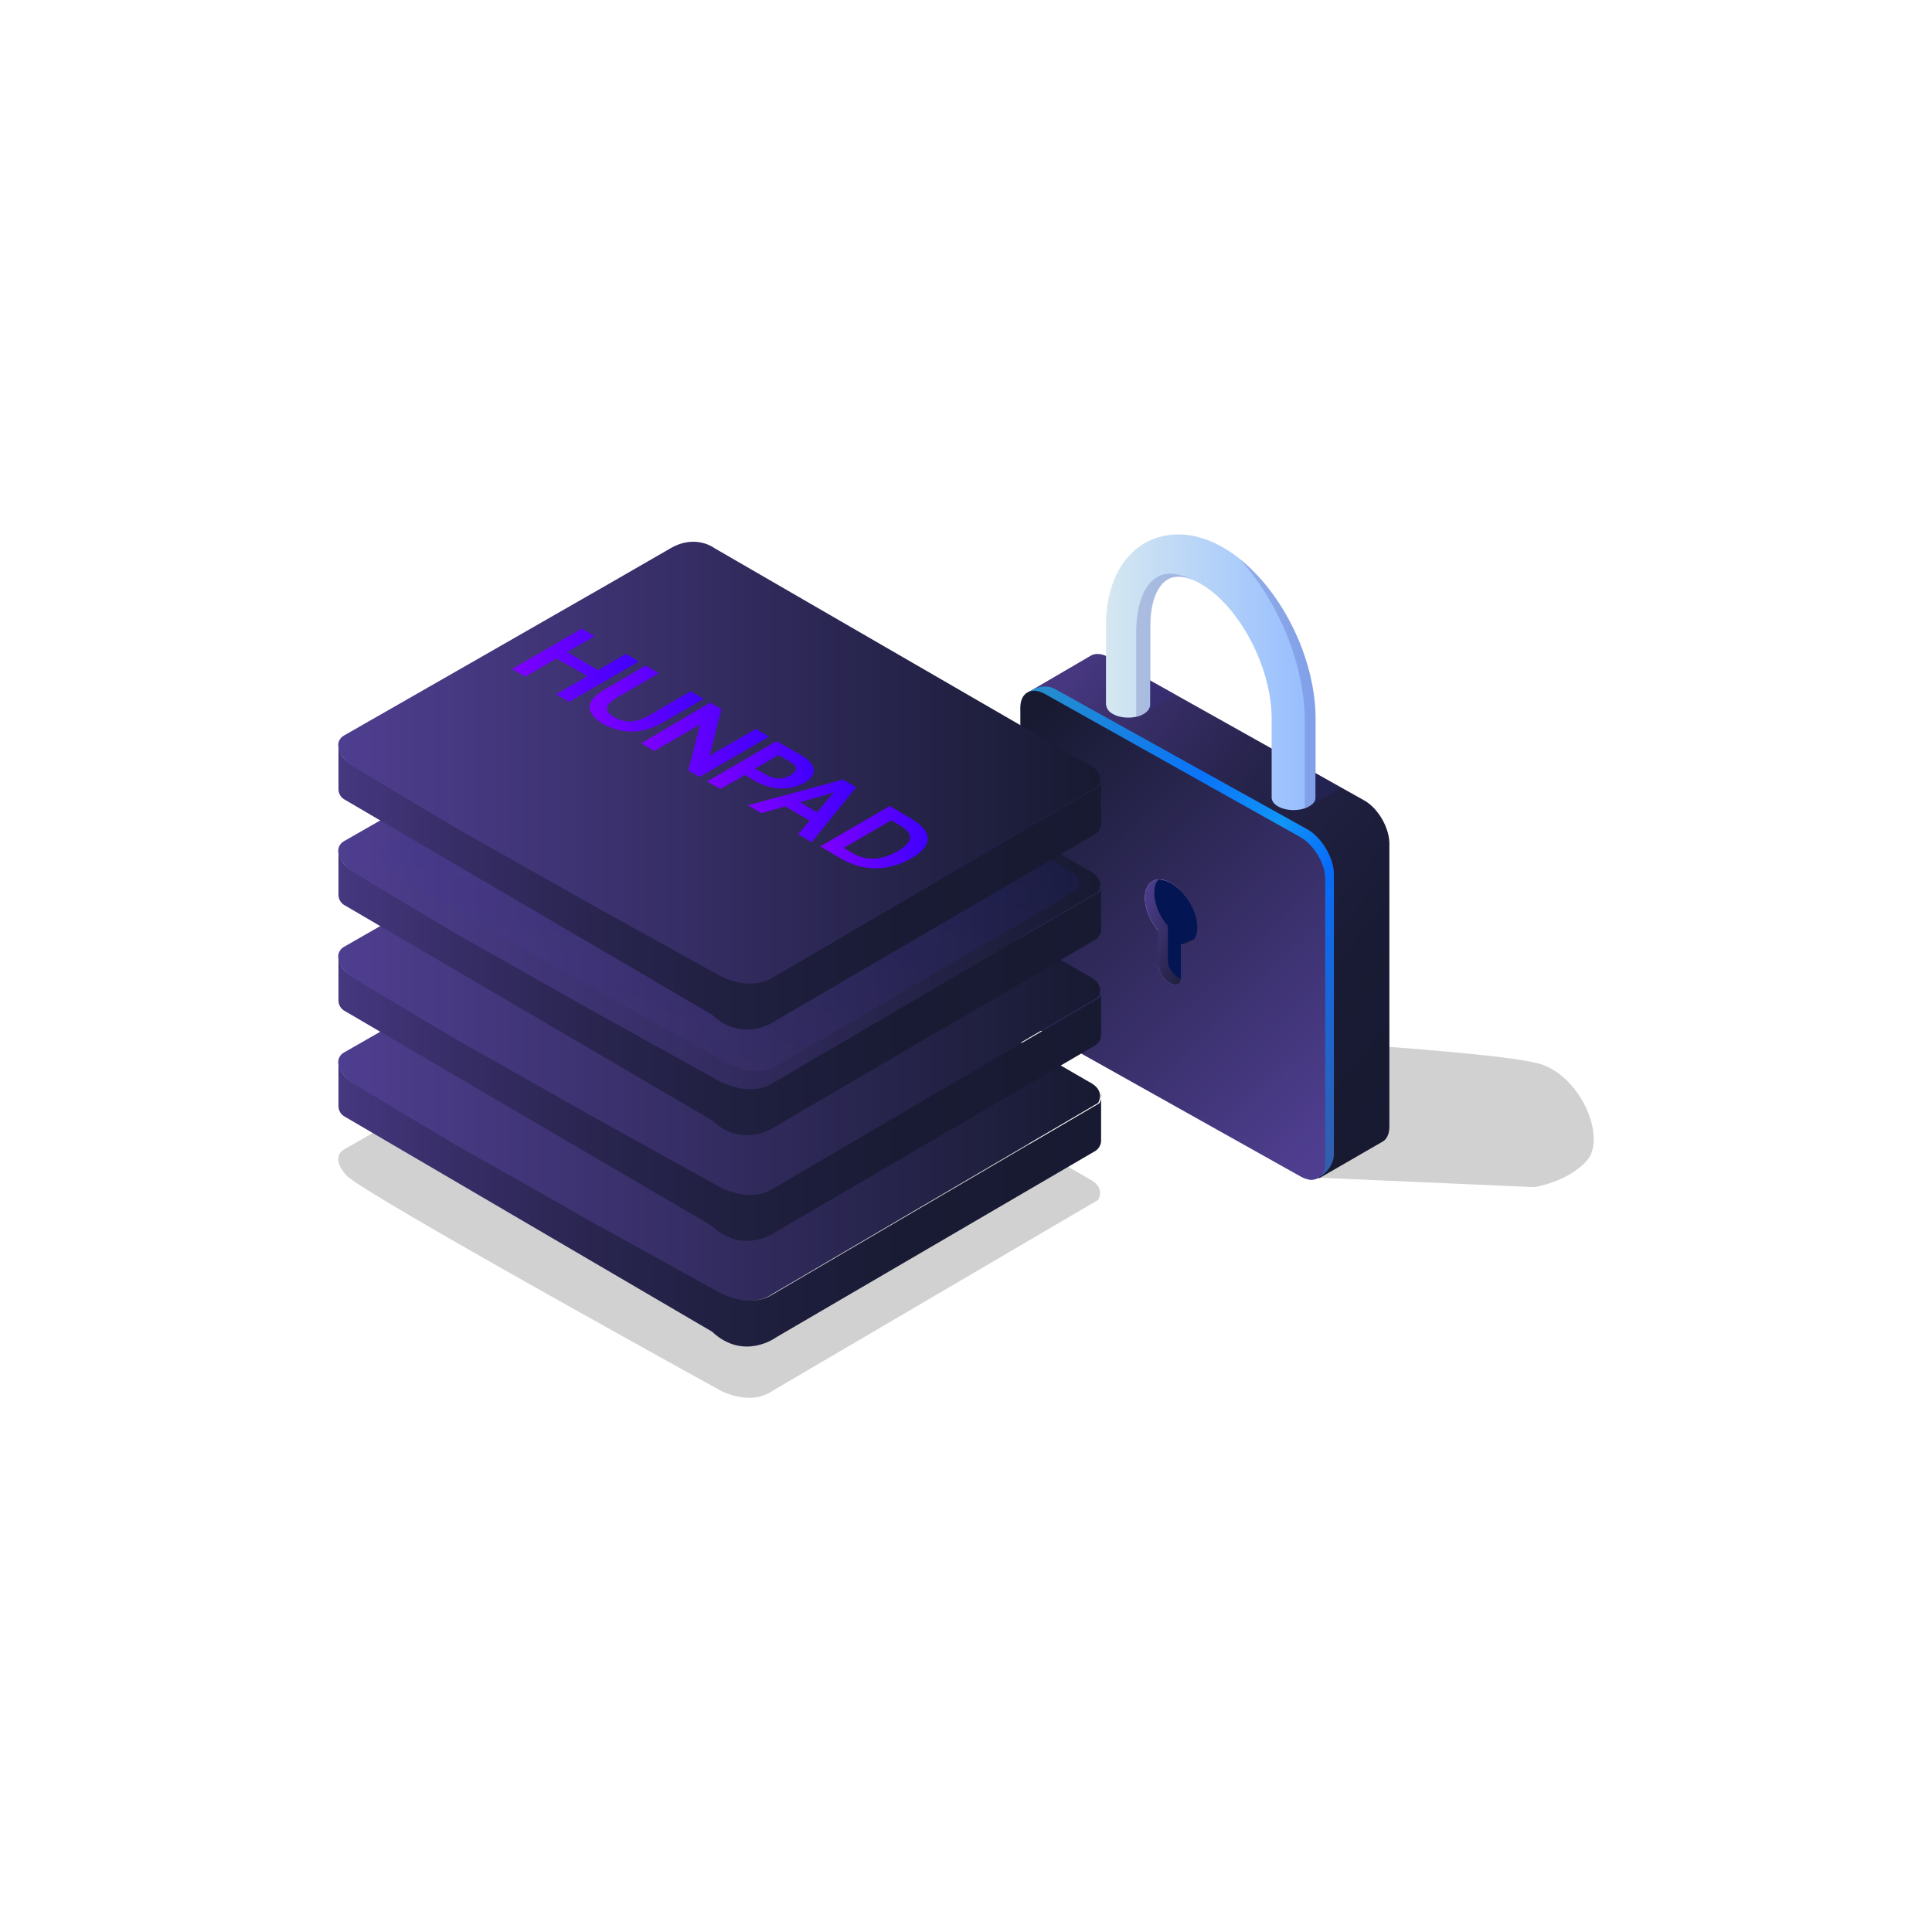 <?xml version="1.0" encoding="utf-8"?>
<!-- Generator: Adobe Illustrator 26.0.0, SVG Export Plug-In . SVG Version: 6.00 Build 0)  -->
<svg version="1.1" xmlns="http://www.w3.org/2000/svg" xmlns:xlink="http://www.w3.org/1999/xlink" x="0px" y="0px"
	 viewBox="0 0 512 512" style="enable-background:new 0 0 512 512;" xml:space="preserve">
<style type="text/css">
	.st0{fill:none;stroke:url(#SVGID_1_);stroke-width:3;stroke-linecap:round;stroke-linejoin:round;stroke-miterlimit:10;}
	.st1{opacity:0.2;fill:#1E1A21;enable-background:new    ;}
	.st2{fill:url(#SVGID_00000124872087754270427750000003174488336823622064_);}
	.st3{fill:url(#SVGID_00000133518720577257989340000010294835143696809370_);}
	.st4{fill:url(#SVGID_00000143590260079314364600000001055771286996649661_);}
	.st5{opacity:0.2;fill:#2E3191;enable-background:new    ;}
	.st6{fill:url(#SVGID_00000176723703702725328480000010812293151168975551_);}
	.st7{fill:url(#SVGID_00000054961581236091465920000009584488135903130787_);}
	.st8{fill:url(#SVGID_00000160160420010824408780000002607774082306034087_);}
	.st9{fill:#031653;}
	.st10{fill:url(#SVGID_00000067920771869269002600000002591531931024751768_);}
	.st11{fill:url(#SVGID_00000095319803626222954460000002446231908642721983_);}
	.st12{fill:url(#SVGID_00000050654061309197082210000001593393176554039700_);}
	.st13{fill:url(#SVGID_00000124869508615490753860000007465646214429517723_);}
	.st14{fill:url(#SVGID_00000011719909195007241220000012858377548871923619_);}
	.st15{fill:url(#SVGID_00000121249709033715532340000012293940419674678669_);}
	.st16{opacity:0.25;fill:url(#SVGID_00000157988529291589982420000001818764861058374041_);enable-background:new    ;}
	.st17{fill:url(#SVGID_00000085230706401536991720000004555560541084479418_);}
	.st18{fill:url(#SVGID_00000021110457142309697400000006146996550767403423_);}
	.st19{fill:url(#SVGID_00000165913063915988533160000003893719913393491380_);}
	.st20{fill:url(#SVGID_00000022551323845751844280000013252905429147815564_);}
	.st21{fill:url(#SVGID_00000162321149884350699650000004203199550458456746_);}
	.st22{fill:url(#SVGID_00000052787692125831117630000014090257903332327809_);}
	.st23{fill:url(#SVGID_00000173859941001553631470000000671535569437603504_);}
	.st24{fill:url(#SVGID_00000010994355945387185060000015667256106619895965_);}
</style>
<g id="Capa_1">
	<g>
		<path class="st1" d="M349.4,312.1l57.2,2.5c0,0,8.9-1.3,14-7.1c5-5.8-1.2-21.6-12-25.4c-10.9-3.7-88.3-7.7-88.3-7.7L349.4,312.1z"
			/>
		<g>
			
				<linearGradient id="SVGID_1_" gradientUnits="userSpaceOnUse" x1="-235.353" y1="253.944" x2="-234.73" y2="254.666" gradientTransform="matrix(123.428 0 0 179.065 29338.354 -45298.988)">
				<stop  offset="0" style="stop-color:#463780"/>
				<stop  offset="0.143" style="stop-color:#382E68"/>
				<stop  offset="0.331" style="stop-color:#292550"/>
				<stop  offset="0.529" style="stop-color:#1F1F3F"/>
				<stop  offset="0.743" style="stop-color:#191B34"/>
				<stop  offset="1" style="stop-color:#171A31"/>
			</linearGradient>
			<path style="fill:url(#SVGID_1_);" d="M361.5,212.1l-67.8-38c-1.9-1-3.6-1-4.7-0.3l-16.6,9.7l3.2,2.7l11.7,8.4v58.6
				c0,3.9,2.9,8.8,6.5,10.9l56,31.4l-1.3,14.1l1,2.7l16.8-9.7l0,0c1.2-0.6,1.9-2.1,1.9-4v-75.4C368,219,365.1,214.1,361.5,212.1z"/>
			
				<linearGradient id="SVGID_00000031206144685931589780000002679158115655674283_" gradientUnits="userSpaceOnUse" x1="-235.213" y1="254.109" x2="-234.497" y2="254.874" gradientTransform="matrix(107.17 0 0 168.649 25482.641 -42673.375)">
				<stop  offset="0" style="stop-color:#268ECD"/>
				<stop  offset="0.364" style="stop-color:#0974F9"/>
				<stop  offset="0.54" style="stop-color:#1195F7"/>
				<stop  offset="0.67" style="stop-color:#076CF9"/>
				<stop  offset="1" style="stop-color:#325FAC"/>
			</linearGradient>
			<path style="fill:url(#SVGID_00000031206144685931589780000002679158115655674283_);" d="M272.7,260.6c0,3.9,2.9,8.8,6.5,10.9
				l67.7,41.1c2.2,0.5,6.6-2.7,6.6-6.7v-74.2c0-4.6-3.5-10-7-11.9l-66.9-37.2c-3.9-2.1-9.1,1-9.1,5.1L272.7,260.6z"/>
			
				<linearGradient id="SVGID_00000048462227465942919490000013395631527739122072_" gradientUnits="userSpaceOnUse" x1="-234.569" y1="254.936" x2="-235.065" y2="254.112" gradientTransform="matrix(104.176 0 0 167.122 24773.065 -42288.684)">
				<stop  offset="0" style="stop-color:#4F3E90"/>
				<stop  offset="1" style="stop-color:#171A31"/>
			</linearGradient>
			<path style="fill:url(#SVGID_00000048462227465942919490000013395631527739122072_);" d="M270.4,262.9c0,3.9,2.9,8.8,6.5,10.9
				l67.8,38c3.6,2,6.5,0.3,6.5-3.6v-75.4c0-3.9-2.9-8.8-6.5-10.9l-67.8-38c-3.6-2-6.5-0.3-6.5,3.6L270.4,262.9L270.4,262.9z"/>
			<path class="st5" d="M303,189.1l8.6-5l-7.9-4.4l-1.7,5.9L303,189.1z M346.9,213.7l8.6-4.9l-7.9-4.5l-1.7,5.9L346.9,213.7z"/>
			
				<linearGradient id="SVGID_00000064356247432732562190000001498287944761185970_" gradientUnits="userSpaceOnUse" x1="-234.482" y1="257.079" x2="-233.708" y2="257.079" gradientTransform="matrix(71.661 0 0 94.192 17096.315 -24036.758)">
				<stop  offset="0" style="stop-color:#D5E8F1"/>
				<stop  offset="1" style="stop-color:#94BCFF"/>
			</linearGradient>
			<path style="fill:url(#SVGID_00000064356247432732562190000001498287944761185970_);" d="M348.6,190.4
				c0-17.7-10.9-37.7-24.8-45.5c-7.1-4-14.3-4.3-20.2-1.1c-6.7,3.7-10.5,11.7-10.5,22V187h0.1c0.1,0.8,0.6,1.6,1.7,2.2
				c2.2,1.3,6,1.3,8.2,0c1.2-0.7,1.8-1.7,1.7-2.7v-20.7c0-6,1.7-10.6,4.7-12.3c2.7-1.5,6.1-0.2,8.5,1.1c10.3,5.8,19,22.1,19,35.8
				v21.1c0.1,0.8,0.6,1.6,1.7,2.2c2.2,1.3,6,1.3,8.2,0c1.1-0.6,1.7-1.4,1.7-2.2L348.6,190.4C348.7,190.4,348.6,190.4,348.6,190.4z"
				/>
			<path class="st5" d="M328.6,148.2c10.2,11.3,17.2,27.9,17.2,43.1v22.9c0.4-0.2,0.8-0.3,1.2-0.5c1.1-0.6,1.7-1.4,1.7-2.2v-21.2
				C348.6,174.8,340.1,157.4,328.6,148.2L328.6,148.2z M306.7,152.9c-3.6,2-5.6,7.5-5.6,14.8v22.2c0.7-0.2,1.5-0.4,2.1-0.7
				c1.2-0.7,1.8-1.7,1.7-2.7v-20.7c0-6,1.7-10.6,4.7-12.3c2-1.1,4.4-0.7,6.5,0.2C313.2,152.3,309.6,151.2,306.7,152.9L306.7,152.9z"
				/>
			
				<linearGradient id="SVGID_00000038387534631968990340000008714091717487651499_" gradientUnits="userSpaceOnUse" x1="-227.08" y1="265.206" x2="-226.304" y2="265.853" gradientTransform="matrix(17.861 0 0 35.995 4359.084 -9311.158)">
				<stop  offset="5.148000e-02" style="stop-color:#BEB3ED"/>
				<stop  offset="0.181" style="stop-color:#E4E0FF"/>
				<stop  offset="0.375" style="stop-color:#DED5F9"/>
				<stop  offset="0.436" style="stop-color:#DED5F9"/>
				<stop  offset="0.485" style="stop-color:#A89AE4"/>
				<stop  offset="0.708" style="stop-color:#957EDC"/>
				<stop  offset="1" style="stop-color:#6E70C5"/>
			</linearGradient>
			<path style="fill:url(#SVGID_00000038387534631968990340000008714091717487651499_);" d="M310.3,234c-3.8-2.2-6.9-0.4-6.9,3.9
				c0,3,1.5,6.4,3.6,8.8v9.3c0,1.6,1.3,3.6,3,4.5s3,0.4,3-1.2v-9c2.5,0.2,4.2-1.5,4.2-4.7C317.2,241.3,314.1,236.1,310.3,234z"/>
			
				<linearGradient id="SVGID_00000067213447961833391110000008506579509498445998_" gradientUnits="userSpaceOnUse" x1="-227.08" y1="265.206" x2="-226.304" y2="265.853" gradientTransform="matrix(17.861 0 0 35.995 4359.084 -9311.158)">
				<stop  offset="0" style="stop-color:#4F3E90"/>
				<stop  offset="1" style="stop-color:#171A31"/>
			</linearGradient>
			<path style="fill:url(#SVGID_00000067213447961833391110000008506579509498445998_);" d="M310.3,234c-3.8-2.2-6.9-0.4-6.9,3.9
				c0,3,1.5,6.4,3.6,8.8v9.3c0,1.6,1.3,3.6,3,4.5s3,0.4,3-1.2v-9c2.5,0.2,4.2-1.5,4.2-4.7C317.2,241.3,314.1,236.1,310.3,234z"/>
			<path class="st9" d="M313,250.3v9.1l-0.5-0.2c-1.7-0.9-3-3-3-4.5v-9.3c-2.2-2.5-3.6-5.9-3.6-8.8c0-1.4,0.3-2.6,1-3.4
				c1-0.1,2.2,0.2,3.5,0.9c3.8,2.2,6.9,7.3,6.9,11.6c0,1.4-0.3,2.6-1,3.4h-0.8L313,250.3L313,250.3z"/>
		</g>
		<g>
			<path class="st1" d="M91.2,304.6c0,0-3.9,1.9,0.6,6.9c4.5,4.9,99.3,57.1,99.3,57.1s7.8,4.1,13.6,0L291,318c0,0,2.2-3.3-2.4-5.6
				L189.5,255c0,0-5-3.9-11.7,0S91.2,304.6,91.2,304.6z"/>
			
				<linearGradient id="SVGID_00000085249125341940071600000002298760124284334489_" gradientUnits="userSpaceOnUse" x1="89.632" y1="227.856" x2="291.526" y2="227.856" gradientTransform="matrix(1 0 0 -1 0 514)">
				<stop  offset="0" style="stop-color:#4F3E90"/>
				<stop  offset="1" style="stop-color:#171A31"/>
			</linearGradient>
			<path style="fill:url(#SVGID_00000085249125341940071600000002298760124284334489_);" d="M91.2,278.9c0,0-3.9,1.9,0.6,6.9
				c4.5,4.9,99.3,57.1,99.3,57.1s7.8,4.1,13.6,0l86.3-50.6c0,0,2.2-3.3-2.4-5.6l-99.2-57.4c0,0-5-3.9-11.7,0
				C171.1,233.2,91.2,278.9,91.2,278.9z"/>
			
				<linearGradient id="SVGID_00000146479125373082897200000002908958291388337550_" gradientUnits="userSpaceOnUse" x1="89.7" y1="194.926" x2="291.867" y2="194.926" gradientTransform="matrix(1 0 0 -1 0 514)">
				<stop  offset="0" style="stop-color:#463780"/>
				<stop  offset="0.143" style="stop-color:#382E68"/>
				<stop  offset="0.331" style="stop-color:#292550"/>
				<stop  offset="0.529" style="stop-color:#1F1F3F"/>
				<stop  offset="0.743" style="stop-color:#191B34"/>
				<stop  offset="1" style="stop-color:#171A31"/>
			</linearGradient>
			<path style="fill:url(#SVGID_00000146479125373082897200000002908958291388337550_);" d="M89.7,293.1v-11.8c0,0-0.1,3.2,3.5,5.5
				c3.6,2.4,27.6,16.6,27.6,16.6l35.9,20.3l34.1,18.9c0,0,7.6,4.2,13.7,0.6c6.1-3.6,86.8-50.8,86.8-50.8s0.8-1,0.5-2.8v12.7
				c0,1.1-0.6,2.1-1.5,2.7l-84.6,49.4c0,0-8.6,6.4-17-1.5L91.5,296C90.3,295.4,89.7,294.3,89.7,293.1L89.7,293.1z"/>
			
				<linearGradient id="SVGID_00000102502680346800551120000006293899510507241881_" gradientUnits="userSpaceOnUse" x1="89.632" y1="255.856" x2="291.526" y2="255.856" gradientTransform="matrix(1 0 0 -1 0 514)">
				<stop  offset="0" style="stop-color:#4F3E90"/>
				<stop  offset="1" style="stop-color:#171A31"/>
			</linearGradient>
			<path style="fill:url(#SVGID_00000102502680346800551120000006293899510507241881_);" d="M91.2,250.9c0,0-3.9,1.9,0.6,6.9
				c4.5,4.9,99.3,57.1,99.3,57.1s7.8,4.1,13.6,0l86.3-50.6c0,0,2.2-3.3-2.4-5.6l-99.2-57.4c0,0-5-3.9-11.7,0
				C171.1,205.2,91.2,250.9,91.2,250.9z"/>
			
				<linearGradient id="SVGID_00000001663998620256963060000005518353192856931727_" gradientUnits="userSpaceOnUse" x1="89.7" y1="222.926" x2="291.867" y2="222.926" gradientTransform="matrix(1 0 0 -1 0 514)">
				<stop  offset="0" style="stop-color:#463780"/>
				<stop  offset="0.143" style="stop-color:#382E68"/>
				<stop  offset="0.331" style="stop-color:#292550"/>
				<stop  offset="0.529" style="stop-color:#1F1F3F"/>
				<stop  offset="0.743" style="stop-color:#191B34"/>
				<stop  offset="1" style="stop-color:#171A31"/>
			</linearGradient>
			<path style="fill:url(#SVGID_00000001663998620256963060000005518353192856931727_);" d="M89.7,265.1v-11.8c0,0-0.1,3.2,3.5,5.5
				c3.6,2.4,27.6,16.6,27.6,16.6l35.9,20.3l34.1,18.9c0,0,7.6,4.2,13.7,0.6c6.1-3.6,86.8-50.8,86.8-50.8s0.8-1,0.5-2.8v12.7
				c0,1.1-0.6,2.1-1.5,2.7l-84.6,49.4c0,0-8.6,6.4-17-1.5L91.5,268C90.3,267.4,89.7,266.3,89.7,265.1L89.7,265.1z"/>
			
				<linearGradient id="SVGID_00000154410878744017134270000007095694425072861577_" gradientUnits="userSpaceOnUse" x1="89.632" y1="283.856" x2="291.526" y2="283.856" gradientTransform="matrix(1 0 0 -1 0 514)">
				<stop  offset="0" style="stop-color:#4F3E90"/>
				<stop  offset="1" style="stop-color:#171A31"/>
			</linearGradient>
			<path style="fill:url(#SVGID_00000154410878744017134270000007095694425072861577_);" d="M91.2,222.9c0,0-3.9,1.9,0.6,6.9
				c4.5,4.9,99.3,57.1,99.3,57.1s7.8,4.1,13.6,0l86.3-50.6c0,0,2.2-3.3-2.4-5.6l-99.2-57.4c0,0-5-3.9-11.7,0
				C171.1,177.2,91.2,222.9,91.2,222.9z"/>
			
				<linearGradient id="SVGID_00000085932069019226041720000012927922356326161560_" gradientUnits="userSpaceOnUse" x1="89.7" y1="250.926" x2="291.867" y2="250.926" gradientTransform="matrix(1 0 0 -1 0 514)">
				<stop  offset="0" style="stop-color:#463780"/>
				<stop  offset="0.143" style="stop-color:#382E68"/>
				<stop  offset="0.331" style="stop-color:#292550"/>
				<stop  offset="0.529" style="stop-color:#1F1F3F"/>
				<stop  offset="0.743" style="stop-color:#191B34"/>
				<stop  offset="1" style="stop-color:#171A31"/>
			</linearGradient>
			<path style="fill:url(#SVGID_00000085932069019226041720000012927922356326161560_);" d="M89.7,237.1v-11.8c0,0-0.1,3.2,3.5,5.5
				c3.6,2.4,27.6,16.6,27.6,16.6l35.9,20.3l34.1,18.9c0,0,7.6,4.2,13.7,0.6c6.1-3.6,86.8-50.8,86.8-50.8s0.8-1,0.5-2.8v12.7
				c0,1.1-0.6,2.1-1.5,2.7l-84.6,49.4c0,0-8.6,6.4-17-1.5L91.5,240C90.3,239.4,89.7,238.3,89.7,237.1L89.7,237.1z"/>
			
				<linearGradient id="SVGID_00000005957119733330691790000016542784365742252725_" gradientUnits="userSpaceOnUse" x1="180.124" y1="235.103" x2="206.29" y2="332.759" gradientTransform="matrix(1 0 0 -1 0 514)">
				<stop  offset="0" style="stop-color:#4F3E90;stop-opacity:0.6"/>
				<stop  offset="1" style="stop-color:#171ABF;stop-opacity:0.4"/>
			</linearGradient>
			
				<path style="opacity:0.25;fill:url(#SVGID_00000005957119733330691790000016542784365742252725_);enable-background:new    ;" d="
				M101.9,223.5c0,0-3.6,1.8,0.6,6.3s91.2,52.4,91.2,52.4s7.1,3.8,12.5,0l79.3-46.4c0,0,2-3-2.2-5.2L192.2,178c0,0-4.6-3.6-10.7,0
				C175.3,181.6,101.9,223.5,101.9,223.5z"/>
			<g>
				
					<linearGradient id="SVGID_00000036243421235613195800000014898758639594271122_" gradientUnits="userSpaceOnUse" x1="89.632" y1="311.856" x2="291.526" y2="311.856" gradientTransform="matrix(1 0 0 -1 0 514)">
					<stop  offset="0" style="stop-color:#4F3E90"/>
					<stop  offset="1" style="stop-color:#171A31"/>
				</linearGradient>
				<path style="fill:url(#SVGID_00000036243421235613195800000014898758639594271122_);" d="M91.2,194.9c0,0-3.9,1.9,0.6,6.9
					c4.5,4.9,99.3,57.1,99.3,57.1s7.8,4.1,13.6,0l86.3-50.6c0,0,2.2-3.3-2.4-5.6l-99.2-57.4c0,0-5-3.9-11.7,0
					C171.1,149.2,91.2,194.9,91.2,194.9z"/>
				
					<linearGradient id="SVGID_00000099657567983609299100000004337464339276620712_" gradientUnits="userSpaceOnUse" x1="89.7" y1="278.926" x2="291.867" y2="278.926" gradientTransform="matrix(1 0 0 -1 0 514)">
					<stop  offset="0" style="stop-color:#463780"/>
					<stop  offset="0.143" style="stop-color:#382E68"/>
					<stop  offset="0.331" style="stop-color:#292550"/>
					<stop  offset="0.529" style="stop-color:#1F1F3F"/>
					<stop  offset="0.743" style="stop-color:#191B34"/>
					<stop  offset="1" style="stop-color:#171A31"/>
				</linearGradient>
				<path style="fill:url(#SVGID_00000099657567983609299100000004337464339276620712_);" d="M89.7,209.1v-11.8c0,0-0.1,3.2,3.5,5.5
					c3.6,2.4,27.6,16.6,27.6,16.6l35.9,20.3l34.1,18.9c0,0,7.6,4.2,13.7,0.6c6.1-3.6,86.8-50.8,86.8-50.8s0.8-1,0.5-2.8v12.7
					c0,1.1-0.6,2.1-1.5,2.7l-84.6,49.4c0,0-8.6,6.4-17-1.5L91.5,212C90.3,211.4,89.7,210.3,89.7,209.1L89.7,209.1z"/>
			</g>
		</g>
	</g>
</g>
<g id="Capa_2">
	<g id="XMLID_00000109709201082641804850000006661412059432279957_">
		
			<linearGradient id="SVGID_00000116915794827101454790000002362207655708228760_" gradientUnits="userSpaceOnUse" x1="135.728" y1="176.312" x2="169.29" y2="176.312">
			<stop  offset="0" style="stop-color:#7F00FF"/>
			<stop  offset="1" style="stop-color:#3F00FC"/>
		</linearGradient>
		<polyline style="fill:url(#SVGID_00000116915794827101454790000002362207655708228760_);" points="169.3,175.3 165.8,173.3 
			158.5,177.6 150.3,172.8 157.6,168.6 154.2,166.6 135.7,177.3 139.2,179.3 147.5,174.5 155.7,179.2 147.4,184 150.8,186 
			169.3,175.3 		"/>
		
			<linearGradient id="SVGID_00000021807021396363746070000001513844181584779431_" gradientUnits="userSpaceOnUse" x1="156.347" y1="185.12" x2="186.465" y2="185.12">
			<stop  offset="0" style="stop-color:#7F00FF"/>
			<stop  offset="1" style="stop-color:#3F00FC"/>
		</linearGradient>
		<path style="fill:url(#SVGID_00000021807021396363746070000001513844181584779431_);" d="M186.5,185.2l-3.5-2l-10.8,6.3
			c-3.7,2.2-6.6,2.1-9.4,0.6c-2.7-1.6-2.8-3.2,1-5.4l10.8-6.3l-3.5-2l-10.8,6.3c-5.7,3.3-4.9,6.5-0.5,9.1c4.5,2.6,10.1,3,15.8-0.3
			L186.5,185.2"/>
		
			<linearGradient id="SVGID_00000008122913348306642230000002712231068722306989_" gradientUnits="userSpaceOnUse" x1="169.9" y1="196.13" x2="203.769" y2="196.13">
			<stop  offset="0" style="stop-color:#7F00FF"/>
			<stop  offset="1" style="stop-color:#3F00FC"/>
		</linearGradient>
		<path style="fill:url(#SVGID_00000008122913348306642230000002712231068722306989_);" d="M203.8,195.2l-3.5-2l-11.3,6.5
			c-0.4,0.2-0.7,0.5-1,0.7l3.2-12.5l-3-1.7L169.9,197l3.5,2l11.6-6.7c0.2-0.1,0.5-0.3,0.6-0.5l-3.2,12.4l3,1.7L203.8,195.2"/>
		
			<linearGradient id="SVGID_00000145741685900692163050000008356314609494267543_" gradientUnits="userSpaceOnUse" x1="187.332" y1="202.738" x2="215.621" y2="202.738">
			<stop  offset="0" style="stop-color:#7F00FF"/>
			<stop  offset="1" style="stop-color:#3F00FC"/>
		</linearGradient>
		<path style="fill:url(#SVGID_00000145741685900692163050000008356314609494267543_);" d="M200.1,203.7l6.2-3.6l2.8,1.6
			c2.3,1.3,2.4,2.5,0.5,3.7c-2.1,1.2-4.3,1.3-6.6-0.1L200.1,203.7 M212.1,200l-6.3-3.6l-18.4,10.7l3.5,2l5.8-3.3
			c0.2-0.1,0.4-0.4,0.5-0.5l3,1.7c4.8,2.8,9.7,2.3,13.1,0.4C216.5,205.5,216.8,202.7,212.1,200"/>
		
			<linearGradient id="SVGID_00000182489652764398949490000004193038640134563262_" gradientUnits="userSpaceOnUse" x1="198.225" y1="214.862" x2="226.918" y2="214.862">
			<stop  offset="0" style="stop-color:#7F00FF"/>
			<stop  offset="1" style="stop-color:#3F00FC"/>
		</linearGradient>
		<path style="fill:url(#SVGID_00000182489652764398949490000004193038640134563262_);" d="M212,212.6l7.4-2.1
			c0.6-0.2,1.4-0.5,1.8-0.6c-0.3,0.2-0.8,0.7-1.1,1.1l-3.6,4.3L212,212.6 M226.9,208.6l-3.5-2l-25.2,6.8l3.6,2.1l6.3-1.8l6.5,3.8
			l-3.1,3.6l3.6,2.1L226.9,208.6"/>
		
			<linearGradient id="SVGID_00000018940047726517278350000011145741596634023832_" gradientUnits="userSpaceOnUse" x1="217.28" y1="221.909" x2="245.839" y2="221.909">
			<stop  offset="0" style="stop-color:#7F00FF"/>
			<stop  offset="1" style="stop-color:#3F00FC"/>
		</linearGradient>
		<path style="fill:url(#SVGID_00000018940047726517278350000011145741596634023832_);" d="M223.6,224.7l12.6-7.3l2.2,1.3
			c3.9,2.2,3.7,4.4-0.4,6.8c-4.3,2.5-8.4,2.8-12.2,0.5L223.6,224.7 M241.4,216.9l-5.6-3.3l-18.4,10.7l5.6,3.3
			c6.7,3.9,13.5,2.8,18.6-0.2C246.7,224.5,247.9,220.7,241.4,216.9"/>
	</g>
</g>
</svg>
